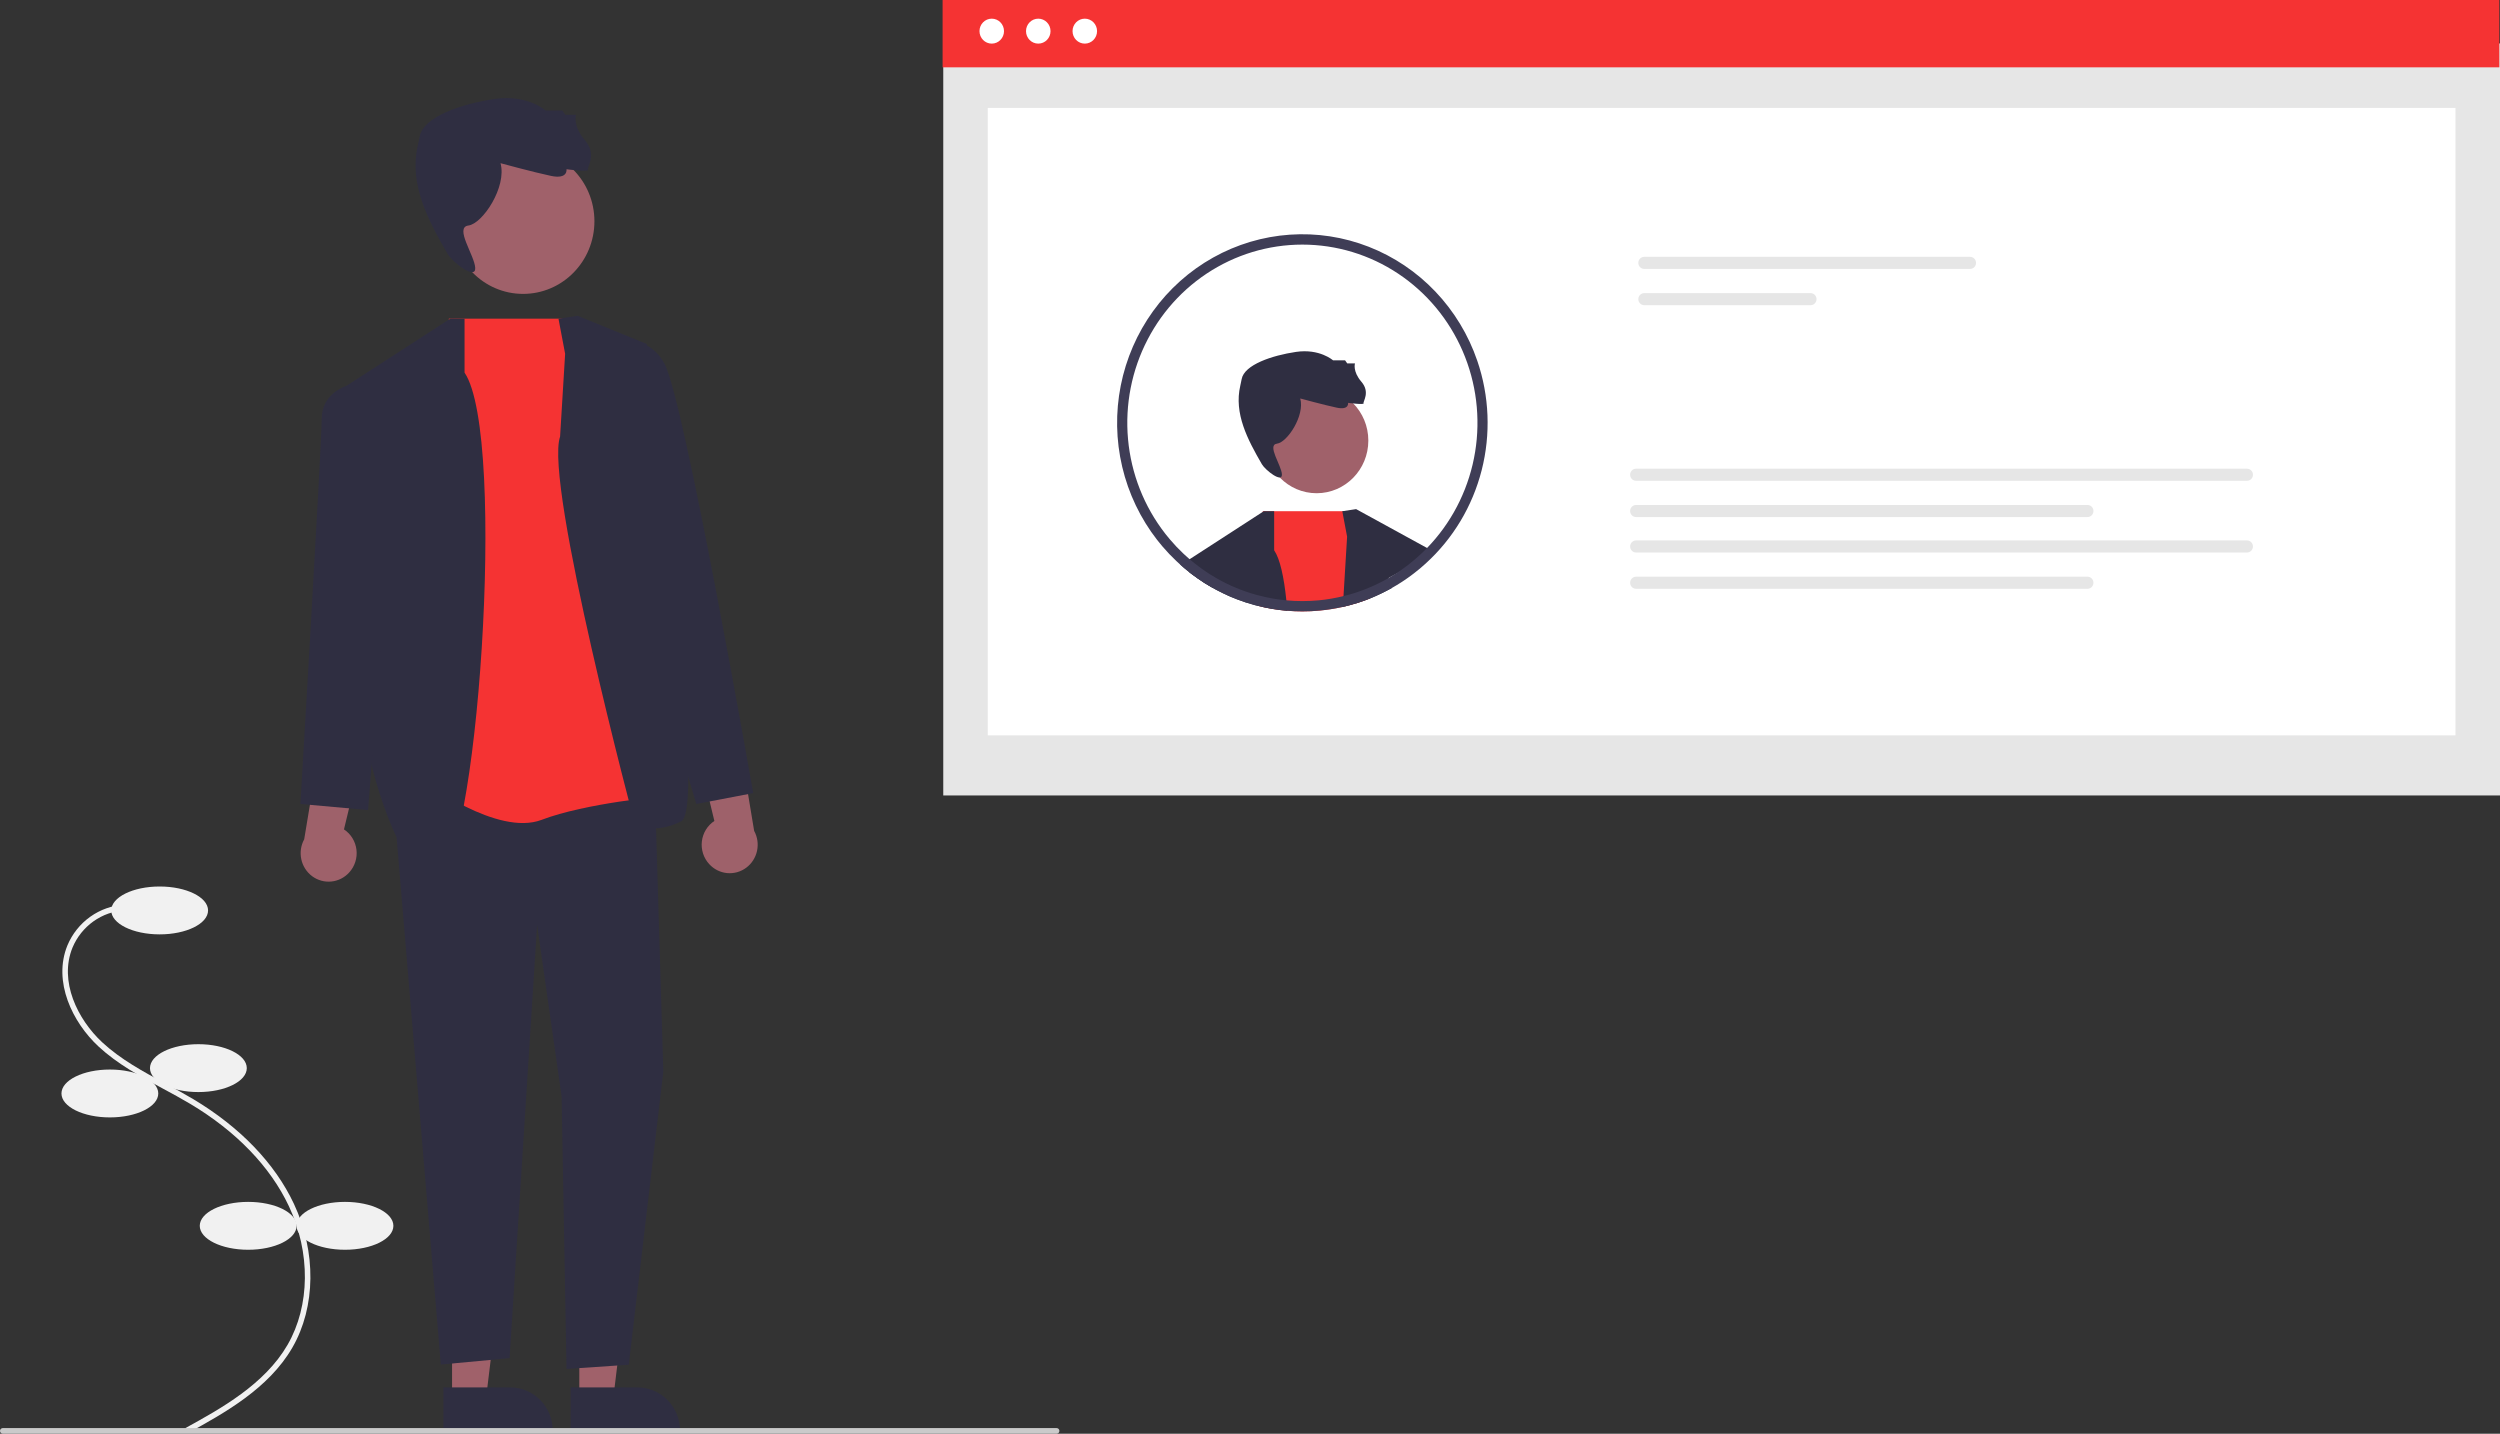<svg width="694" height="398" viewBox="0 0 694 398" fill="none" xmlns="http://www.w3.org/2000/svg">
<rect x="0" y="0" width="694" height="398" fill="#333333" stroke="none"/>
<g clip-path="url(#clip0_13_2)">
<path d="M52.214 397.801L51.484 396.426C61.277 391.034 73.464 384.325 79.83 373.313C86.105 362.458 86.246 347.718 80.198 334.845C75.05 323.889 65.594 314.073 52.853 306.459C50.34 304.957 47.702 303.534 45.15 302.157C38.983 298.83 32.606 295.389 27.348 290.507C20.106 283.784 14.626 272.501 18.71 262.451C20.053 259.243 22.253 256.483 25.06 254.484C27.866 252.485 31.167 251.327 34.588 251.142L34.674 252.703C31.541 252.872 28.517 253.932 25.945 255.763C23.373 257.593 21.357 260.121 20.125 263.059C16.33 272.398 21.537 282.996 28.383 289.352C33.497 294.1 39.787 297.494 45.869 300.776C48.435 302.16 51.089 303.592 53.631 305.111C66.637 312.884 76.303 322.932 81.583 334.17C87.849 347.506 87.685 362.809 81.154 374.106C74.571 385.493 62.175 392.318 52.214 397.801Z" fill="#F1F1F1"/>
<path d="M44.321 259.382C51.742 259.382 57.759 256.407 57.759 252.738C57.759 249.068 51.742 246.093 44.321 246.093C36.9 246.093 30.883 249.068 30.883 252.738C30.883 256.407 36.9 259.382 44.321 259.382Z" fill="#F1F1F1"/>
<path d="M55.071 303.157C62.492 303.157 68.509 300.183 68.509 296.513C68.509 292.843 62.492 289.869 55.071 289.869C47.65 289.869 41.633 292.843 41.633 296.513C41.633 300.183 47.65 303.157 55.071 303.157Z" fill="#F1F1F1"/>
<path d="M30.5 310.193C37.921 310.193 43.937 307.218 43.937 303.548C43.937 299.879 37.921 296.904 30.5 296.904C23.078 296.904 17.062 299.879 17.062 303.548C17.062 307.218 23.078 310.193 30.5 310.193Z" fill="#F1F1F1"/>
<path d="M68.893 346.933C76.314 346.933 82.33 343.958 82.33 340.288C82.33 336.619 76.314 333.644 68.893 333.644C61.471 333.644 55.455 336.619 55.455 340.288C55.455 343.958 61.471 346.933 68.893 346.933Z" fill="#F1F1F1"/>
<path d="M95.768 346.933C103.189 346.933 109.205 343.958 109.205 340.288C109.205 336.619 103.189 333.644 95.768 333.644C88.346 333.644 82.33 336.619 82.33 340.288C82.33 343.958 88.346 346.933 95.768 346.933Z" fill="#F1F1F1"/>
<path d="M694 12.061H261.85V220.82H694V12.061Z" fill="#E6E6E6"/>
<path d="M681.643 29.963H274.207V204.137H681.643V29.963Z" fill="white"/>
<path d="M693.816 0H261.666V18.69H693.816V0Z" fill="#F53333"/>
<path d="M275.309 12.109C277.188 12.109 278.711 10.558 278.711 8.645C278.711 6.732 277.188 5.181 275.309 5.181C273.429 5.181 271.906 6.732 271.906 8.645C271.906 10.558 273.429 12.109 275.309 12.109Z" fill="white"/>
<path d="M288.224 12.109C290.104 12.109 291.627 10.558 291.627 8.645C291.627 6.732 290.104 5.181 288.224 5.181C286.345 5.181 284.822 6.732 284.822 8.645C284.822 10.558 286.345 12.109 288.224 12.109Z" fill="white"/>
<path d="M301.141 12.109C303.02 12.109 304.544 10.558 304.544 8.645C304.544 6.732 303.02 5.181 301.141 5.181C299.262 5.181 297.738 6.732 297.738 8.645C297.738 10.558 299.262 12.109 301.141 12.109Z" fill="white"/>
<path d="M456.443 71.297C456.005 71.297 455.586 71.474 455.277 71.789C454.968 72.104 454.794 72.531 454.794 72.976C454.794 73.421 454.968 73.848 455.277 74.162C455.586 74.477 456.005 74.654 456.443 74.654H546.9C547.337 74.654 547.756 74.477 548.066 74.162C548.375 73.848 548.548 73.421 548.548 72.976C548.548 72.531 548.375 72.104 548.066 71.789C547.756 71.474 547.337 71.297 546.9 71.297H456.443Z" fill="#E6E6E6"/>
<path d="M456.443 81.368C456.006 81.369 455.588 81.546 455.279 81.861C454.971 82.175 454.798 82.601 454.798 83.046C454.798 83.49 454.971 83.917 455.279 84.231C455.588 84.546 456.006 84.723 456.443 84.724H502.623C503.059 84.723 503.478 84.546 503.786 84.231C504.095 83.917 504.268 83.49 504.268 83.046C504.268 82.601 504.095 82.175 503.786 81.861C503.478 81.546 503.059 81.369 502.623 81.368H456.443Z" fill="#E6E6E6"/>
<path d="M454.166 130.109C453.729 130.109 453.31 130.286 453.001 130.601C452.692 130.916 452.518 131.343 452.518 131.788C452.518 132.233 452.692 132.66 453.001 132.974C453.31 133.289 453.729 133.466 454.166 133.466H623.774C624.211 133.466 624.631 133.289 624.94 132.974C625.249 132.66 625.423 132.233 625.423 131.788C625.423 131.343 625.249 130.916 624.94 130.601C624.631 130.286 624.211 130.109 623.774 130.109H454.166Z" fill="#E6E6E6"/>
<path d="M454.166 140.18C453.73 140.181 453.311 140.358 453.003 140.673C452.695 140.987 452.521 141.413 452.521 141.858C452.521 142.302 452.695 142.729 453.003 143.043C453.311 143.358 453.73 143.535 454.166 143.536H579.497C579.934 143.535 580.352 143.358 580.661 143.043C580.969 142.729 581.142 142.302 581.142 141.858C581.142 141.413 580.969 140.987 580.661 140.673C580.352 140.358 579.934 140.181 579.497 140.18H454.166Z" fill="#E6E6E6"/>
<path d="M454.166 150.022C453.73 150.023 453.311 150.2 453.003 150.515C452.695 150.83 452.521 151.256 452.521 151.7C452.521 152.145 452.695 152.571 453.003 152.886C453.311 153.2 453.73 153.378 454.166 153.379H623.774C624.211 153.378 624.629 153.2 624.938 152.886C625.246 152.571 625.419 152.145 625.419 151.7C625.419 151.256 625.246 150.83 624.938 150.515C624.629 150.2 624.211 150.023 623.774 150.022H454.166Z" fill="#E6E6E6"/>
<path d="M454.166 160.092C453.73 160.093 453.311 160.271 453.003 160.585C452.695 160.9 452.521 161.326 452.521 161.771C452.521 162.215 452.695 162.641 453.003 162.956C453.311 163.271 453.73 163.448 454.166 163.449H579.497C579.934 163.448 580.352 163.271 580.661 162.956C580.969 162.641 581.142 162.215 581.142 161.771C581.142 161.326 580.969 160.9 580.661 160.585C580.352 160.271 579.934 160.093 579.497 160.092H454.166Z" fill="#E6E6E6"/>
<path d="M365.494 136.92C373.422 136.92 379.849 130.378 379.849 122.307C379.849 114.236 373.422 107.694 365.494 107.694C357.566 107.694 351.14 114.236 351.14 122.307C351.14 130.378 357.566 136.92 365.494 136.92Z" fill="#A0616A"/>
<path d="M360.949 110.616C360.949 110.616 367.647 112.443 371.117 113.174C374.586 113.904 374.227 111.834 374.227 111.834C374.227 111.834 378.772 112.443 378.533 111.956C378.294 111.469 380.447 108.911 377.935 105.989C375.423 103.066 376.141 100.874 376.141 100.874H373.987L373.389 100.022H370.04C370.04 100.022 366.337 96.716 359.758 97.69C353.178 98.664 345.398 101.239 344.68 105.258C344.583 105.803 344.454 106.409 344.306 107.048C342.507 114.78 346.329 122.015 350.294 128.86C351.268 130.542 355.981 134.21 355.861 131.693C355.74 129.177 351.618 123.525 354.489 123.159C357.36 122.794 362.264 115.366 360.949 110.616Z" fill="#2F2E41"/>
<path d="M357.351 169.549C354.58 169.324 351.832 168.864 349.136 168.175L349.287 165.261L350.544 142.09L350.555 141.912H375.841L379.809 163.247L380.345 166.126C379.297 166.54 378.238 166.931 377.156 167.275C377.145 167.275 377.145 167.287 377.133 167.287C375.632 167.761 374.108 168.175 372.571 168.519C370.528 168.967 368.461 169.292 366.381 169.49C364.772 169.653 363.157 169.732 361.54 169.727C360.144 169.727 358.736 169.668 357.351 169.549Z" fill="#F53333"/>
<path d="M341.095 165.427C340.047 164.965 339.035 164.467 338.034 163.946L337.604 163.721C337.313 163.567 337.01 163.401 336.72 163.235C336.324 163.01 335.939 162.785 335.567 162.56C335.206 162.347 334.834 162.122 334.474 161.897C334.45 161.885 334.439 161.873 334.416 161.873C333.159 161.056 331.925 160.214 330.738 159.302C330.541 159.148 330.343 158.994 330.145 158.84L329.935 155.429L330.238 155.239L350.544 142.09L350.823 141.912L350.846 141.9L353.708 141.912V152.763C355.326 155.144 356.42 160.132 357.095 166.659C357.188 167.595 357.269 168.554 357.351 169.549C354.58 169.324 351.832 168.864 349.136 168.175C348.845 168.116 348.565 168.045 348.274 167.962C346.579 167.51 344.908 166.964 343.271 166.327C342.77 166.138 342.282 165.936 341.793 165.735L341.746 165.711C341.537 165.616 341.304 165.522 341.095 165.427Z" fill="#2F2E41"/>
<path d="M336.72 163.235C336.324 163.01 335.939 162.785 335.567 162.56C335.207 162.347 334.834 162.122 334.474 161.897C334.45 161.885 334.439 161.873 334.416 161.873C333.159 161.056 331.925 160.214 330.738 159.302C330.541 159.148 330.343 158.994 330.145 158.84C330.052 158.757 329.959 158.686 329.854 158.603C329.109 158.023 328.388 157.419 327.689 156.779C327.655 156.755 327.631 156.72 327.596 156.696C328.301 156.144 329.092 155.716 329.935 155.429L330.762 155.677L336.65 157.478L336.684 159.907L336.72 163.235Z" fill="#2F2E41"/>
<path d="M386.303 163.271C385.953 163.46 385.604 163.65 385.256 163.828C385.174 163.875 385.104 163.911 385.035 163.946C384.569 164.183 384.115 164.42 383.65 164.645C383.638 164.657 383.615 164.657 383.615 164.669C383.591 164.681 383.557 164.692 383.533 164.704C382.486 165.214 381.427 165.687 380.345 166.126C379.297 166.54 378.238 166.931 377.157 167.275C377.145 167.275 377.145 167.287 377.133 167.287C375.632 167.761 374.108 168.175 372.571 168.519C372.554 167.546 372.68 166.575 372.944 165.64L372.955 165.474L373.956 148.984L372.618 141.912L376.458 141.332L397.578 152.905C397.578 152.905 395.251 155.275 385.698 160.321C384.853 160.767 386.093 162.252 386.303 163.271Z" fill="#2F2E41"/>
<path d="M366.125 166.647C364.612 166.789 363.076 166.86 361.54 166.86C360.051 166.86 358.573 166.801 357.095 166.659C357.188 167.595 357.269 168.554 357.351 169.549C358.736 169.668 360.144 169.727 361.54 169.727C363.157 169.732 364.772 169.653 366.381 169.49C368.461 169.292 370.529 168.967 372.571 168.519C372.554 167.546 372.68 166.575 372.944 165.64L372.955 165.474C370.709 166.031 368.426 166.423 366.125 166.647ZM410.099 100.166C407.64 92.975 403.67 86.417 398.465 80.948C393.261 75.48 386.948 71.233 379.965 68.504C372.983 65.775 365.5 64.629 358.038 65.147C350.576 65.664 343.315 67.832 336.76 71.5C330.206 75.168 324.516 80.247 320.088 86.383C315.66 92.519 312.601 99.565 311.122 107.029C309.644 114.493 309.782 122.195 311.528 129.599C313.274 137.003 316.585 143.929 321.231 149.896C321.697 150.489 322.174 151.081 322.663 151.65C322.709 151.697 322.732 151.733 322.767 151.768C323.968 153.179 325.247 154.519 326.596 155.784C326.922 156.092 327.259 156.4 327.596 156.696C327.631 156.72 327.655 156.755 327.689 156.779C328.388 157.419 329.109 158.023 329.854 158.603C329.959 158.686 330.052 158.757 330.144 158.84C330.343 158.994 330.541 159.148 330.738 159.302C331.925 160.214 333.159 161.056 334.416 161.873C334.439 161.873 334.45 161.885 334.473 161.897C334.834 162.122 335.206 162.347 335.567 162.56C335.94 162.785 336.324 163.01 336.72 163.235C337.01 163.401 337.313 163.567 337.604 163.721L338.034 163.946C339.035 164.467 340.047 164.965 341.095 165.427C341.304 165.522 341.537 165.616 341.746 165.711L341.793 165.735C342.282 165.936 342.77 166.138 343.271 166.327C344.908 166.964 346.578 167.51 348.274 167.962C348.565 168.045 348.845 168.116 349.136 168.175C351.832 168.864 354.58 169.324 357.351 169.549C358.736 169.668 360.144 169.727 361.54 169.727C363.157 169.732 364.772 169.653 366.381 169.49C368.461 169.292 370.528 168.967 372.571 168.519C374.108 168.175 375.632 167.761 377.133 167.287C377.145 167.287 377.145 167.275 377.156 167.275C378.238 166.931 379.297 166.54 380.345 166.126C381.427 165.687 382.486 165.214 383.533 164.704C383.557 164.692 383.591 164.681 383.615 164.669C383.615 164.657 383.638 164.657 383.65 164.645C384.115 164.42 384.569 164.183 385.034 163.946C385.104 163.911 385.174 163.875 385.255 163.828C385.604 163.65 385.953 163.46 386.303 163.271C386.326 163.259 386.337 163.247 386.361 163.235C387.28 162.714 388.188 162.169 389.084 161.589C389.328 161.435 389.573 161.281 389.817 161.103C390.178 160.878 390.527 160.629 390.864 160.38C391.318 160.061 391.771 159.729 392.214 159.385C392.361 159.289 392.501 159.182 392.633 159.065C393.715 158.236 394.762 157.36 395.763 156.436C403.352 149.552 408.765 140.531 411.316 130.515C413.868 120.499 413.445 109.937 410.099 100.166L410.099 100.166ZM394.89 153.379C393.631 154.586 392.31 155.725 390.934 156.791C390.632 157.028 390.317 157.265 390.003 157.478C389.7 157.715 389.398 157.94 389.084 158.153C388.816 158.343 388.549 158.532 388.269 158.71C388.246 158.734 388.211 158.746 388.188 158.769C387.99 158.911 387.781 159.042 387.583 159.172C386.966 159.563 386.326 159.954 385.698 160.321C385.546 160.404 385.407 160.499 385.256 160.582C385.174 160.629 385.092 160.677 384.999 160.724C384.65 160.925 384.301 161.103 383.952 161.293C383.906 161.328 383.848 161.34 383.801 161.375C383.783 161.378 383.767 161.387 383.754 161.399C383.51 161.529 383.266 161.648 383.021 161.766C382.812 161.873 382.614 161.98 382.404 162.074C381.555 162.489 380.682 162.88 379.809 163.247C378.89 163.626 377.959 163.97 377.017 164.29C376.784 164.373 376.539 164.467 376.295 164.538C375.189 164.894 374.084 165.214 372.955 165.474C370.709 166.031 368.426 166.423 366.125 166.647C364.612 166.789 363.076 166.86 361.54 166.86C360.051 166.86 358.573 166.801 357.095 166.659C354.459 166.413 351.847 165.946 349.287 165.261C349.194 165.237 349.089 165.214 348.996 165.19C346.896 164.632 344.838 163.92 342.84 163.058C342.736 163.01 342.619 162.975 342.526 162.927C342.409 162.88 342.305 162.844 342.212 162.797C342.095 162.75 341.991 162.702 341.886 162.655C341.013 162.264 340.164 161.837 339.315 161.399L338.919 161.186C338.162 160.783 337.417 160.368 336.684 159.906C336.429 159.764 336.161 159.599 335.905 159.433C335.614 159.255 335.323 159.065 335.043 158.876C334.974 158.828 334.904 158.781 334.834 158.734C334.183 158.284 333.52 157.833 332.891 157.348C332.449 157.016 332.018 156.696 331.588 156.353C331.308 156.139 331.029 155.914 330.762 155.677C330.587 155.547 330.413 155.393 330.238 155.239C330.005 155.038 329.772 154.836 329.54 154.623C329.179 154.327 328.842 153.995 328.516 153.687C327.205 152.458 325.966 151.153 324.804 149.778C324.408 149.328 324.035 148.878 323.675 148.404C323.591 148.31 323.513 148.212 323.442 148.108C317.584 140.579 314.005 131.477 313.141 121.913C312.277 112.348 314.167 102.735 318.579 94.245C322.99 85.755 329.734 78.756 337.987 74.102C346.24 69.447 355.645 67.338 365.055 68.032C374.465 68.727 383.473 72.194 390.98 78.011C398.487 83.829 404.169 91.745 407.332 100.793C410.496 109.842 411.004 119.633 408.794 128.97C406.585 138.308 401.754 146.789 394.89 153.379L394.89 153.379Z" fill="#3F3D56"/>
<path d="M125.496 388.27L134.91 388.269L139.389 351.304L125.495 351.305L125.496 388.27Z" fill="#A0616A"/>
<path d="M123.095 385.141L141.635 385.14H141.635C144.769 385.14 147.774 386.408 149.989 388.663C152.205 390.919 153.45 393.978 153.45 397.168V397.558L123.096 397.56L123.095 385.141Z" fill="#2F2E41"/>
<path d="M160.818 388.27L170.232 388.269L174.71 351.304L160.817 351.305L160.818 388.27Z" fill="#A0616A"/>
<path d="M158.417 385.141L176.956 385.14H176.957C180.091 385.14 183.096 386.408 185.311 388.663C187.527 390.919 188.772 393.978 188.772 397.168V397.558L158.418 397.56L158.417 385.141Z" fill="#2F2E41"/>
<path d="M96.932 242.203C97.703 241.363 98.283 240.361 98.632 239.268C98.981 238.175 99.091 237.018 98.953 235.877C98.815 234.737 98.433 233.641 97.834 232.667C97.235 231.693 96.434 230.864 95.486 230.24L102.027 203.111L88.595 207.983L84.443 232.998C83.518 234.688 83.234 236.665 83.644 238.554C84.055 240.443 85.132 242.113 86.672 243.248C88.211 244.382 90.106 244.903 91.997 244.71C93.888 244.517 95.644 243.625 96.932 242.203Z" fill="#9E616A"/>
<path d="M196.863 239.858C196.092 239.018 195.512 238.016 195.163 236.923C194.814 235.83 194.705 234.673 194.842 233.532C194.98 232.392 195.362 231.296 195.961 230.322C196.56 229.348 197.361 228.519 198.309 227.894L191.768 200.766L205.2 205.638L209.352 230.653C210.277 232.343 210.561 234.32 210.151 236.209C209.74 238.098 208.663 239.768 207.123 240.903C205.584 242.037 203.689 242.557 201.798 242.365C199.907 242.172 198.151 241.28 196.863 239.858Z" fill="#9E616A"/>
<path d="M109.318 223.186L122.367 378.796L141.459 377.024L149.1 256.759L155.902 304.379L157.264 380.021L174.541 378.848L184.134 297.473L181.781 218.664L116.192 211.902L109.318 223.186Z" fill="#2F2E41"/>
<path d="M145.212 81.585C156.147 81.585 165.012 72.56 165.012 61.428C165.012 50.296 156.147 41.271 145.212 41.271C134.277 41.271 125.412 50.296 125.412 61.428C125.412 72.56 134.277 81.585 145.212 81.585Z" fill="#A0616A"/>
<path d="M138.942 45.303C138.942 45.303 148.182 47.822 152.967 48.83C157.752 49.838 157.257 46.982 157.257 46.982C157.257 46.982 163.527 47.822 163.197 47.15C162.867 46.478 165.837 42.951 162.372 38.92C158.907 34.888 159.897 31.865 159.897 31.865H156.927L156.102 30.689H151.482C151.482 30.689 146.374 26.129 137.299 27.473C128.224 28.817 117.492 32.369 116.502 37.912C116.368 38.664 116.191 39.499 115.986 40.381C113.504 51.047 118.777 61.026 124.246 70.467C125.59 72.787 132.091 77.847 131.924 74.375C131.758 70.904 126.072 63.108 130.032 62.604C133.992 62.1 140.757 51.854 138.942 45.303Z" fill="#2F2E41"/>
<path d="M124.608 88.47H159.478L184.134 221.028C184.134 221.028 162.639 222.899 150.353 227.589C138.067 232.279 117.643 216.875 117.643 216.875L124.608 88.47Z" fill="#F53333"/>
<path d="M128.962 103.44V88.47L125.013 88.446L96.167 107.117L102.427 209.413C102.427 209.413 109.835 243.54 121.072 243.186C132.308 242.832 140.972 121.17 128.962 103.44Z" fill="#2F2E41"/>
<path d="M105.433 109.943L96.167 107.117C96.167 107.117 89.308 109.161 89.308 116.196C89.308 123.232 83.398 223.186 83.398 223.186L102.173 224.875L106.201 174.042L105.433 109.943Z" fill="#2F2E41"/>
<path d="M156.88 98.217L155.033 88.47L160.335 87.664L179.532 95.481C179.532 95.481 196.809 224.071 189.13 227.98C181.451 231.888 176.267 228.86 176.267 228.86C176.267 228.86 151.011 134.019 155.481 121.199L156.88 98.217Z" fill="#2F2E41"/>
<path d="M166.094 97.435L169.37 95.984C169.37 95.984 178.986 91.133 184.442 100.929C189.898 110.724 209.095 220.163 209.095 220.163L193.299 223.186L181.491 183.801L166.094 97.435Z" fill="#2F2E41"/>
<path d="M293.324 398H0.768C0.564 398 0.369 397.918 0.225 397.771C0.081 397.624 0 397.426 0 397.218C0 397.011 0.081 396.812 0.225 396.666C0.369 396.519 0.564 396.437 0.768 396.437H293.324C293.527 396.437 293.723 396.519 293.867 396.666C294.011 396.812 294.091 397.011 294.091 397.218C294.091 397.426 294.011 397.624 293.867 397.771C293.723 397.918 293.527 398 293.324 398Z" fill="#CACACA"/>
</g>
<defs>
<clipPath id="clip0_13_2">
<rect width="694" height="398" fill="white"/>
</clipPath>
</defs>
</svg>
